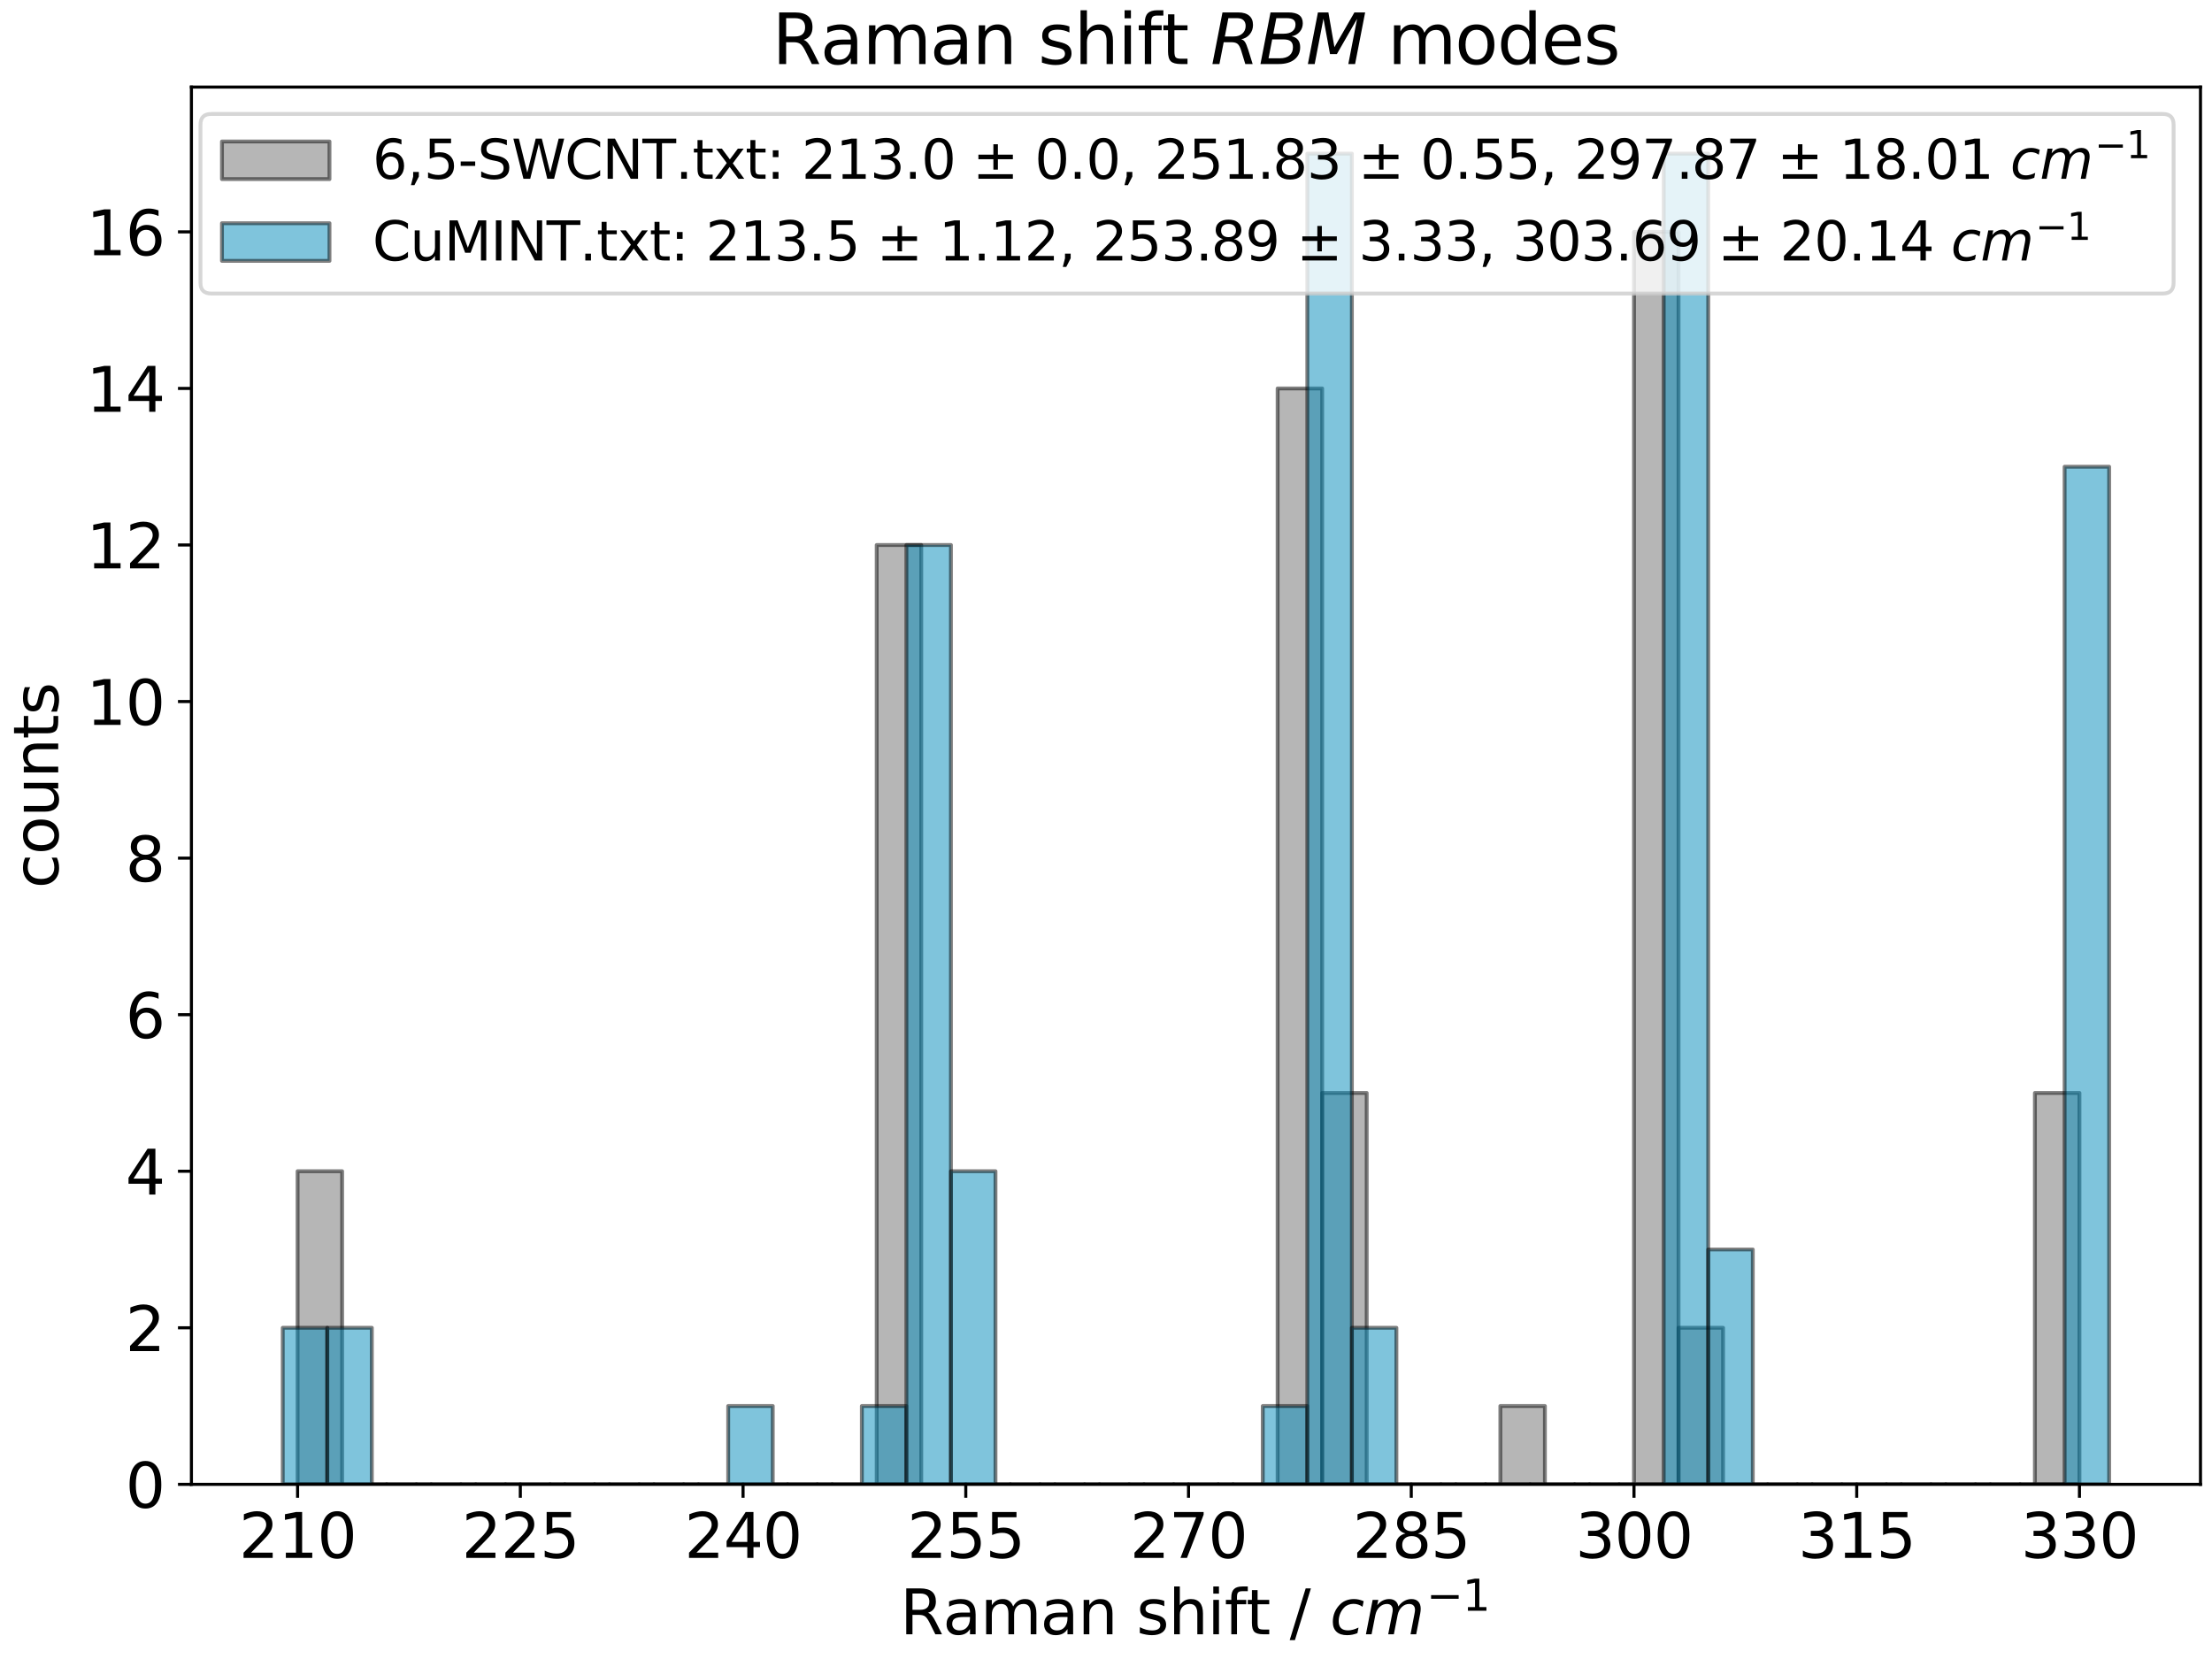 <?xml version="1.0" encoding="utf-8" standalone="no"?>
<!DOCTYPE svg PUBLIC "-//W3C//DTD SVG 1.1//EN"
  "http://www.w3.org/Graphics/SVG/1.1/DTD/svg11.dtd">
<svg xmlns:xlink="http://www.w3.org/1999/xlink" width="576pt" height="432pt" viewBox="0 0 576 432" xmlns="http://www.w3.org/2000/svg" version="1.1">
 <defs>
  <style type="text/css">*{stroke-linejoin: round; stroke-linecap: butt}</style>
 </defs>
 <g id="figure_1">
  <g id="patch_1">
   <path d="M 0 432 
L 576 432 
L 576 0 
L 0 0 
z
" style="fill: #ffffff"/>
  </g>
  <g id="axes_1">
   <g id="patch_2">
    <path d="M 49.845 386.515 
L 573 386.515 
L 573 22.677 
L 49.845 22.677 
z
" style="fill: #ffffff"/>
   </g>
   <g id="patch_3">
    <path d="M 77.492 386.515 
L 89.091 386.515 
L 89.091 304.983 
L 77.492 304.983 
z
" clip-path="url(#pcb66e05164)" style="fill: #6f6f6f; opacity: 0.5; stroke: #000000; stroke-linejoin: miter"/>
   </g>
   <g id="patch_4">
    <path d="M 89.091 386.515 
L 100.691 386.515 
L 100.691 386.515 
L 89.091 386.515 
z
" clip-path="url(#pcb66e05164)" style="fill: #6f6f6f; opacity: 0.5; stroke: #000000; stroke-linejoin: miter"/>
   </g>
   <g id="patch_5">
    <path d="M 100.691 386.515 
L 112.291 386.515 
L 112.291 386.515 
L 100.691 386.515 
z
" clip-path="url(#pcb66e05164)" style="fill: #6f6f6f; opacity: 0.5; stroke: #000000; stroke-linejoin: miter"/>
   </g>
   <g id="patch_6">
    <path d="M 112.291 386.515 
L 123.891 386.515 
L 123.891 386.515 
L 112.291 386.515 
z
" clip-path="url(#pcb66e05164)" style="fill: #6f6f6f; opacity: 0.5; stroke: #000000; stroke-linejoin: miter"/>
   </g>
   <g id="patch_7">
    <path d="M 123.891 386.515 
L 135.491 386.515 
L 135.491 386.515 
L 123.891 386.515 
z
" clip-path="url(#pcb66e05164)" style="fill: #6f6f6f; opacity: 0.5; stroke: #000000; stroke-linejoin: miter"/>
   </g>
   <g id="patch_8">
    <path d="M 135.491 386.515 
L 147.091 386.515 
L 147.091 386.515 
L 135.491 386.515 
z
" clip-path="url(#pcb66e05164)" style="fill: #6f6f6f; opacity: 0.5; stroke: #000000; stroke-linejoin: miter"/>
   </g>
   <g id="patch_9">
    <path d="M 147.091 386.515 
L 158.691 386.515 
L 158.691 386.515 
L 147.091 386.515 
z
" clip-path="url(#pcb66e05164)" style="fill: #6f6f6f; opacity: 0.5; stroke: #000000; stroke-linejoin: miter"/>
   </g>
   <g id="patch_10">
    <path d="M 158.691 386.515 
L 170.291 386.515 
L 170.291 386.515 
L 158.691 386.515 
z
" clip-path="url(#pcb66e05164)" style="fill: #6f6f6f; opacity: 0.5; stroke: #000000; stroke-linejoin: miter"/>
   </g>
   <g id="patch_11">
    <path d="M 170.291 386.515 
L 181.891 386.515 
L 181.891 386.515 
L 170.291 386.515 
z
" clip-path="url(#pcb66e05164)" style="fill: #6f6f6f; opacity: 0.5; stroke: #000000; stroke-linejoin: miter"/>
   </g>
   <g id="patch_12">
    <path d="M 181.891 386.515 
L 193.49 386.515 
L 193.49 386.515 
L 181.891 386.515 
z
" clip-path="url(#pcb66e05164)" style="fill: #6f6f6f; opacity: 0.5; stroke: #000000; stroke-linejoin: miter"/>
   </g>
   <g id="patch_13">
    <path d="M 193.49 386.515 
L 205.09 386.515 
L 205.09 386.515 
L 193.49 386.515 
z
" clip-path="url(#pcb66e05164)" style="fill: #6f6f6f; opacity: 0.5; stroke: #000000; stroke-linejoin: miter"/>
   </g>
   <g id="patch_14">
    <path d="M 205.09 386.515 
L 216.69 386.515 
L 216.69 386.515 
L 205.09 386.515 
z
" clip-path="url(#pcb66e05164)" style="fill: #6f6f6f; opacity: 0.5; stroke: #000000; stroke-linejoin: miter"/>
   </g>
   <g id="patch_15">
    <path d="M 216.69 386.515 
L 228.29 386.515 
L 228.29 386.515 
L 216.69 386.515 
z
" clip-path="url(#pcb66e05164)" style="fill: #6f6f6f; opacity: 0.5; stroke: #000000; stroke-linejoin: miter"/>
   </g>
   <g id="patch_16">
    <path d="M 228.29 386.515 
L 239.89 386.515 
L 239.89 141.918 
L 228.29 141.918 
z
" clip-path="url(#pcb66e05164)" style="fill: #6f6f6f; opacity: 0.5; stroke: #000000; stroke-linejoin: miter"/>
   </g>
   <g id="patch_17">
    <path d="M 239.89 386.515 
L 251.49 386.515 
L 251.49 386.515 
L 239.89 386.515 
z
" clip-path="url(#pcb66e05164)" style="fill: #6f6f6f; opacity: 0.5; stroke: #000000; stroke-linejoin: miter"/>
   </g>
   <g id="patch_18">
    <path d="M 251.49 386.515 
L 263.09 386.515 
L 263.09 386.515 
L 251.49 386.515 
z
" clip-path="url(#pcb66e05164)" style="fill: #6f6f6f; opacity: 0.5; stroke: #000000; stroke-linejoin: miter"/>
   </g>
   <g id="patch_19">
    <path d="M 263.09 386.515 
L 274.69 386.515 
L 274.69 386.515 
L 263.09 386.515 
z
" clip-path="url(#pcb66e05164)" style="fill: #6f6f6f; opacity: 0.5; stroke: #000000; stroke-linejoin: miter"/>
   </g>
   <g id="patch_20">
    <path d="M 274.69 386.515 
L 286.289 386.515 
L 286.289 386.515 
L 274.69 386.515 
z
" clip-path="url(#pcb66e05164)" style="fill: #6f6f6f; opacity: 0.5; stroke: #000000; stroke-linejoin: miter"/>
   </g>
   <g id="patch_21">
    <path d="M 286.289 386.515 
L 297.889 386.515 
L 297.889 386.515 
L 286.289 386.515 
z
" clip-path="url(#pcb66e05164)" style="fill: #6f6f6f; opacity: 0.5; stroke: #000000; stroke-linejoin: miter"/>
   </g>
   <g id="patch_22">
    <path d="M 297.889 386.515 
L 309.489 386.515 
L 309.489 386.515 
L 297.889 386.515 
z
" clip-path="url(#pcb66e05164)" style="fill: #6f6f6f; opacity: 0.5; stroke: #000000; stroke-linejoin: miter"/>
   </g>
   <g id="patch_23">
    <path d="M 309.489 386.515 
L 321.089 386.515 
L 321.089 386.515 
L 309.489 386.515 
z
" clip-path="url(#pcb66e05164)" style="fill: #6f6f6f; opacity: 0.5; stroke: #000000; stroke-linejoin: miter"/>
   </g>
   <g id="patch_24">
    <path d="M 321.089 386.515 
L 332.689 386.515 
L 332.689 386.515 
L 321.089 386.515 
z
" clip-path="url(#pcb66e05164)" style="fill: #6f6f6f; opacity: 0.5; stroke: #000000; stroke-linejoin: miter"/>
   </g>
   <g id="patch_25">
    <path d="M 332.689 386.515 
L 344.289 386.515 
L 344.289 101.152 
L 332.689 101.152 
z
" clip-path="url(#pcb66e05164)" style="fill: #6f6f6f; opacity: 0.5; stroke: #000000; stroke-linejoin: miter"/>
   </g>
   <g id="patch_26">
    <path d="M 344.289 386.515 
L 355.889 386.515 
L 355.889 284.6 
L 344.289 284.6 
z
" clip-path="url(#pcb66e05164)" style="fill: #6f6f6f; opacity: 0.5; stroke: #000000; stroke-linejoin: miter"/>
   </g>
   <g id="patch_27">
    <path d="M 355.889 386.515 
L 367.489 386.515 
L 367.489 386.515 
L 355.889 386.515 
z
" clip-path="url(#pcb66e05164)" style="fill: #6f6f6f; opacity: 0.5; stroke: #000000; stroke-linejoin: miter"/>
   </g>
   <g id="patch_28">
    <path d="M 367.489 386.515 
L 379.088 386.515 
L 379.088 386.515 
L 367.489 386.515 
z
" clip-path="url(#pcb66e05164)" style="fill: #6f6f6f; opacity: 0.5; stroke: #000000; stroke-linejoin: miter"/>
   </g>
   <g id="patch_29">
    <path d="M 379.088 386.515 
L 390.688 386.515 
L 390.688 386.515 
L 379.088 386.515 
z
" clip-path="url(#pcb66e05164)" style="fill: #6f6f6f; opacity: 0.5; stroke: #000000; stroke-linejoin: miter"/>
   </g>
   <g id="patch_30">
    <path d="M 390.688 386.515 
L 402.288 386.515 
L 402.288 366.132 
L 390.688 366.132 
z
" clip-path="url(#pcb66e05164)" style="fill: #6f6f6f; opacity: 0.5; stroke: #000000; stroke-linejoin: miter"/>
   </g>
   <g id="patch_31">
    <path d="M 402.288 386.515 
L 413.888 386.515 
L 413.888 386.515 
L 402.288 386.515 
z
" clip-path="url(#pcb66e05164)" style="fill: #6f6f6f; opacity: 0.5; stroke: #000000; stroke-linejoin: miter"/>
   </g>
   <g id="patch_32">
    <path d="M 413.888 386.515 
L 425.488 386.515 
L 425.488 386.515 
L 413.888 386.515 
z
" clip-path="url(#pcb66e05164)" style="fill: #6f6f6f; opacity: 0.5; stroke: #000000; stroke-linejoin: miter"/>
   </g>
   <g id="patch_33">
    <path d="M 425.488 386.515 
L 437.088 386.515 
L 437.088 60.386 
L 425.488 60.386 
z
" clip-path="url(#pcb66e05164)" style="fill: #6f6f6f; opacity: 0.5; stroke: #000000; stroke-linejoin: miter"/>
   </g>
   <g id="patch_34">
    <path d="M 437.088 386.515 
L 448.688 386.515 
L 448.688 345.749 
L 437.088 345.749 
z
" clip-path="url(#pcb66e05164)" style="fill: #6f6f6f; opacity: 0.5; stroke: #000000; stroke-linejoin: miter"/>
   </g>
   <g id="patch_35">
    <path d="M 448.688 386.515 
L 460.288 386.515 
L 460.288 386.515 
L 448.688 386.515 
z
" clip-path="url(#pcb66e05164)" style="fill: #6f6f6f; opacity: 0.5; stroke: #000000; stroke-linejoin: miter"/>
   </g>
   <g id="patch_36">
    <path d="M 460.288 386.515 
L 471.887 386.515 
L 471.887 386.515 
L 460.288 386.515 
z
" clip-path="url(#pcb66e05164)" style="fill: #6f6f6f; opacity: 0.5; stroke: #000000; stroke-linejoin: miter"/>
   </g>
   <g id="patch_37">
    <path d="M 471.887 386.515 
L 483.487 386.515 
L 483.487 386.515 
L 471.887 386.515 
z
" clip-path="url(#pcb66e05164)" style="fill: #6f6f6f; opacity: 0.5; stroke: #000000; stroke-linejoin: miter"/>
   </g>
   <g id="patch_38">
    <path d="M 483.487 386.515 
L 495.087 386.515 
L 495.087 386.515 
L 483.487 386.515 
z
" clip-path="url(#pcb66e05164)" style="fill: #6f6f6f; opacity: 0.5; stroke: #000000; stroke-linejoin: miter"/>
   </g>
   <g id="patch_39">
    <path d="M 495.087 386.515 
L 506.687 386.515 
L 506.687 386.515 
L 495.087 386.515 
z
" clip-path="url(#pcb66e05164)" style="fill: #6f6f6f; opacity: 0.5; stroke: #000000; stroke-linejoin: miter"/>
   </g>
   <g id="patch_40">
    <path d="M 506.687 386.515 
L 518.287 386.515 
L 518.287 386.515 
L 506.687 386.515 
z
" clip-path="url(#pcb66e05164)" style="fill: #6f6f6f; opacity: 0.5; stroke: #000000; stroke-linejoin: miter"/>
   </g>
   <g id="patch_41">
    <path d="M 518.287 386.515 
L 529.887 386.515 
L 529.887 386.515 
L 518.287 386.515 
z
" clip-path="url(#pcb66e05164)" style="fill: #6f6f6f; opacity: 0.5; stroke: #000000; stroke-linejoin: miter"/>
   </g>
   <g id="patch_42">
    <path d="M 529.887 386.515 
L 541.487 386.515 
L 541.487 284.6 
L 529.887 284.6 
z
" clip-path="url(#pcb66e05164)" style="fill: #6f6f6f; opacity: 0.5; stroke: #000000; stroke-linejoin: miter"/>
   </g>
   <g id="patch_43">
    <path d="M 73.625 386.515 
L 85.225 386.515 
L 85.225 345.749 
L 73.625 345.749 
z
" clip-path="url(#pcb66e05164)" style="fill: #008aba; opacity: 0.5; stroke: #000000; stroke-linejoin: miter"/>
   </g>
   <g id="patch_44">
    <path d="M 85.225 386.515 
L 96.825 386.515 
L 96.825 345.749 
L 85.225 345.749 
z
" clip-path="url(#pcb66e05164)" style="fill: #008aba; opacity: 0.5; stroke: #000000; stroke-linejoin: miter"/>
   </g>
   <g id="patch_45">
    <path d="M 96.825 386.515 
L 108.425 386.515 
L 108.425 386.515 
L 96.825 386.515 
z
" clip-path="url(#pcb66e05164)" style="fill: #008aba; opacity: 0.5; stroke: #000000; stroke-linejoin: miter"/>
   </g>
   <g id="patch_46">
    <path d="M 108.425 386.515 
L 120.025 386.515 
L 120.025 386.515 
L 108.425 386.515 
z
" clip-path="url(#pcb66e05164)" style="fill: #008aba; opacity: 0.5; stroke: #000000; stroke-linejoin: miter"/>
   </g>
   <g id="patch_47">
    <path d="M 120.025 386.515 
L 131.624 386.515 
L 131.624 386.515 
L 120.025 386.515 
z
" clip-path="url(#pcb66e05164)" style="fill: #008aba; opacity: 0.5; stroke: #000000; stroke-linejoin: miter"/>
   </g>
   <g id="patch_48">
    <path d="M 131.624 386.515 
L 143.224 386.515 
L 143.224 386.515 
L 131.624 386.515 
z
" clip-path="url(#pcb66e05164)" style="fill: #008aba; opacity: 0.5; stroke: #000000; stroke-linejoin: miter"/>
   </g>
   <g id="patch_49">
    <path d="M 143.224 386.515 
L 154.824 386.515 
L 154.824 386.515 
L 143.224 386.515 
z
" clip-path="url(#pcb66e05164)" style="fill: #008aba; opacity: 0.5; stroke: #000000; stroke-linejoin: miter"/>
   </g>
   <g id="patch_50">
    <path d="M 154.824 386.515 
L 166.424 386.515 
L 166.424 386.515 
L 154.824 386.515 
z
" clip-path="url(#pcb66e05164)" style="fill: #008aba; opacity: 0.5; stroke: #000000; stroke-linejoin: miter"/>
   </g>
   <g id="patch_51">
    <path d="M 166.424 386.515 
L 178.024 386.515 
L 178.024 386.515 
L 166.424 386.515 
z
" clip-path="url(#pcb66e05164)" style="fill: #008aba; opacity: 0.5; stroke: #000000; stroke-linejoin: miter"/>
   </g>
   <g id="patch_52">
    <path d="M 178.024 386.515 
L 189.624 386.515 
L 189.624 386.515 
L 178.024 386.515 
z
" clip-path="url(#pcb66e05164)" style="fill: #008aba; opacity: 0.5; stroke: #000000; stroke-linejoin: miter"/>
   </g>
   <g id="patch_53">
    <path d="M 189.624 386.515 
L 201.224 386.515 
L 201.224 366.132 
L 189.624 366.132 
z
" clip-path="url(#pcb66e05164)" style="fill: #008aba; opacity: 0.5; stroke: #000000; stroke-linejoin: miter"/>
   </g>
   <g id="patch_54">
    <path d="M 201.224 386.515 
L 212.824 386.515 
L 212.824 386.515 
L 201.224 386.515 
z
" clip-path="url(#pcb66e05164)" style="fill: #008aba; opacity: 0.5; stroke: #000000; stroke-linejoin: miter"/>
   </g>
   <g id="patch_55">
    <path d="M 212.824 386.515 
L 224.423 386.515 
L 224.423 386.515 
L 212.824 386.515 
z
" clip-path="url(#pcb66e05164)" style="fill: #008aba; opacity: 0.5; stroke: #000000; stroke-linejoin: miter"/>
   </g>
   <g id="patch_56">
    <path d="M 224.423 386.515 
L 236.023 386.515 
L 236.023 366.132 
L 224.423 366.132 
z
" clip-path="url(#pcb66e05164)" style="fill: #008aba; opacity: 0.5; stroke: #000000; stroke-linejoin: miter"/>
   </g>
   <g id="patch_57">
    <path d="M 236.023 386.515 
L 247.623 386.515 
L 247.623 141.918 
L 236.023 141.918 
z
" clip-path="url(#pcb66e05164)" style="fill: #008aba; opacity: 0.5; stroke: #000000; stroke-linejoin: miter"/>
   </g>
   <g id="patch_58">
    <path d="M 247.623 386.515 
L 259.223 386.515 
L 259.223 304.983 
L 247.623 304.983 
z
" clip-path="url(#pcb66e05164)" style="fill: #008aba; opacity: 0.5; stroke: #000000; stroke-linejoin: miter"/>
   </g>
   <g id="patch_59">
    <path d="M 259.223 386.515 
L 270.823 386.515 
L 270.823 386.515 
L 259.223 386.515 
z
" clip-path="url(#pcb66e05164)" style="fill: #008aba; opacity: 0.5; stroke: #000000; stroke-linejoin: miter"/>
   </g>
   <g id="patch_60">
    <path d="M 270.823 386.515 
L 282.423 386.515 
L 282.423 386.515 
L 270.823 386.515 
z
" clip-path="url(#pcb66e05164)" style="fill: #008aba; opacity: 0.5; stroke: #000000; stroke-linejoin: miter"/>
   </g>
   <g id="patch_61">
    <path d="M 282.423 386.515 
L 294.023 386.515 
L 294.023 386.515 
L 282.423 386.515 
z
" clip-path="url(#pcb66e05164)" style="fill: #008aba; opacity: 0.5; stroke: #000000; stroke-linejoin: miter"/>
   </g>
   <g id="patch_62">
    <path d="M 294.023 386.515 
L 305.623 386.515 
L 305.623 386.515 
L 294.023 386.515 
z
" clip-path="url(#pcb66e05164)" style="fill: #008aba; opacity: 0.5; stroke: #000000; stroke-linejoin: miter"/>
   </g>
   <g id="patch_63">
    <path d="M 305.623 386.515 
L 317.222 386.515 
L 317.222 386.515 
L 305.623 386.515 
z
" clip-path="url(#pcb66e05164)" style="fill: #008aba; opacity: 0.5; stroke: #000000; stroke-linejoin: miter"/>
   </g>
   <g id="patch_64">
    <path d="M 317.222 386.515 
L 328.822 386.515 
L 328.822 386.515 
L 317.222 386.515 
z
" clip-path="url(#pcb66e05164)" style="fill: #008aba; opacity: 0.5; stroke: #000000; stroke-linejoin: miter"/>
   </g>
   <g id="patch_65">
    <path d="M 328.822 386.515 
L 340.422 386.515 
L 340.422 366.132 
L 328.822 366.132 
z
" clip-path="url(#pcb66e05164)" style="fill: #008aba; opacity: 0.5; stroke: #000000; stroke-linejoin: miter"/>
   </g>
   <g id="patch_66">
    <path d="M 340.422 386.515 
L 352.022 386.515 
L 352.022 40.003 
L 340.422 40.003 
z
" clip-path="url(#pcb66e05164)" style="fill: #008aba; opacity: 0.5; stroke: #000000; stroke-linejoin: miter"/>
   </g>
   <g id="patch_67">
    <path d="M 352.022 386.515 
L 363.622 386.515 
L 363.622 345.749 
L 352.022 345.749 
z
" clip-path="url(#pcb66e05164)" style="fill: #008aba; opacity: 0.5; stroke: #000000; stroke-linejoin: miter"/>
   </g>
   <g id="patch_68">
    <path d="M 363.622 386.515 
L 375.222 386.515 
L 375.222 386.515 
L 363.622 386.515 
z
" clip-path="url(#pcb66e05164)" style="fill: #008aba; opacity: 0.5; stroke: #000000; stroke-linejoin: miter"/>
   </g>
   <g id="patch_69">
    <path d="M 375.222 386.515 
L 386.822 386.515 
L 386.822 386.515 
L 375.222 386.515 
z
" clip-path="url(#pcb66e05164)" style="fill: #008aba; opacity: 0.5; stroke: #000000; stroke-linejoin: miter"/>
   </g>
   <g id="patch_70">
    <path d="M 386.822 386.515 
L 398.422 386.515 
L 398.422 386.515 
L 386.822 386.515 
z
" clip-path="url(#pcb66e05164)" style="fill: #008aba; opacity: 0.5; stroke: #000000; stroke-linejoin: miter"/>
   </g>
   <g id="patch_71">
    <path d="M 398.422 386.515 
L 410.021 386.515 
L 410.021 386.515 
L 398.422 386.515 
z
" clip-path="url(#pcb66e05164)" style="fill: #008aba; opacity: 0.5; stroke: #000000; stroke-linejoin: miter"/>
   </g>
   <g id="patch_72">
    <path d="M 410.021 386.515 
L 421.621 386.515 
L 421.621 386.515 
L 410.021 386.515 
z
" clip-path="url(#pcb66e05164)" style="fill: #008aba; opacity: 0.5; stroke: #000000; stroke-linejoin: miter"/>
   </g>
   <g id="patch_73">
    <path d="M 421.621 386.515 
L 433.221 386.515 
L 433.221 386.515 
L 421.621 386.515 
z
" clip-path="url(#pcb66e05164)" style="fill: #008aba; opacity: 0.5; stroke: #000000; stroke-linejoin: miter"/>
   </g>
   <g id="patch_74">
    <path d="M 433.221 386.515 
L 444.821 386.515 
L 444.821 40.003 
L 433.221 40.003 
z
" clip-path="url(#pcb66e05164)" style="fill: #008aba; opacity: 0.5; stroke: #000000; stroke-linejoin: miter"/>
   </g>
   <g id="patch_75">
    <path d="M 444.821 386.515 
L 456.421 386.515 
L 456.421 325.366 
L 444.821 325.366 
z
" clip-path="url(#pcb66e05164)" style="fill: #008aba; opacity: 0.5; stroke: #000000; stroke-linejoin: miter"/>
   </g>
   <g id="patch_76">
    <path d="M 456.421 386.515 
L 468.021 386.515 
L 468.021 386.515 
L 456.421 386.515 
z
" clip-path="url(#pcb66e05164)" style="fill: #008aba; opacity: 0.5; stroke: #000000; stroke-linejoin: miter"/>
   </g>
   <g id="patch_77">
    <path d="M 468.021 386.515 
L 479.621 386.515 
L 479.621 386.515 
L 468.021 386.515 
z
" clip-path="url(#pcb66e05164)" style="fill: #008aba; opacity: 0.5; stroke: #000000; stroke-linejoin: miter"/>
   </g>
   <g id="patch_78">
    <path d="M 479.621 386.515 
L 491.221 386.515 
L 491.221 386.515 
L 479.621 386.515 
z
" clip-path="url(#pcb66e05164)" style="fill: #008aba; opacity: 0.5; stroke: #000000; stroke-linejoin: miter"/>
   </g>
   <g id="patch_79">
    <path d="M 491.221 386.515 
L 502.82 386.515 
L 502.82 386.515 
L 491.221 386.515 
z
" clip-path="url(#pcb66e05164)" style="fill: #008aba; opacity: 0.5; stroke: #000000; stroke-linejoin: miter"/>
   </g>
   <g id="patch_80">
    <path d="M 502.82 386.515 
L 514.42 386.515 
L 514.42 386.515 
L 502.82 386.515 
z
" clip-path="url(#pcb66e05164)" style="fill: #008aba; opacity: 0.5; stroke: #000000; stroke-linejoin: miter"/>
   </g>
   <g id="patch_81">
    <path d="M 514.42 386.515 
L 526.02 386.515 
L 526.02 386.515 
L 514.42 386.515 
z
" clip-path="url(#pcb66e05164)" style="fill: #008aba; opacity: 0.5; stroke: #000000; stroke-linejoin: miter"/>
   </g>
   <g id="patch_82">
    <path d="M 526.02 386.515 
L 537.62 386.515 
L 537.62 386.515 
L 526.02 386.515 
z
" clip-path="url(#pcb66e05164)" style="fill: #008aba; opacity: 0.5; stroke: #000000; stroke-linejoin: miter"/>
   </g>
   <g id="patch_83">
    <path d="M 537.62 386.515 
L 549.22 386.515 
L 549.22 121.535 
L 537.62 121.535 
z
" clip-path="url(#pcb66e05164)" style="fill: #008aba; opacity: 0.5; stroke: #000000; stroke-linejoin: miter"/>
   </g>
   <g id="matplotlib.axis_1">
    <g id="xtick_1">
     <g id="line2d_1">
      <defs>
       <path id="m0ea013b82a" d="M 0 0 
L 0 3.5 
" style="stroke: #000000; stroke-width: 0.8"/>
      </defs>
      <g>
       <use xlink:href="#m0ea013b82a" x="77.492" y="386.515" style="stroke: #000000; stroke-width: 0.8"/>
      </g>
     </g>
     <g id="text_1">
      <!-- 210 -->
      <g transform="translate(62.222 405.672)scale(0.16 -0.16)">
       <defs>
        <path id="DejaVuSans-32" d="M 1228 531 
L 3431 531 
L 3431 0 
L 469 0 
L 469 531 
Q 828 903 1448 1529 
Q 2069 2156 2228 2338 
Q 2531 2678 2651 2914 
Q 2772 3150 2772 3378 
Q 2772 3750 2511 3984 
Q 2250 4219 1831 4219 
Q 1534 4219 1204 4116 
Q 875 4013 500 3803 
L 500 4441 
Q 881 4594 1212 4672 
Q 1544 4750 1819 4750 
Q 2544 4750 2975 4387 
Q 3406 4025 3406 3419 
Q 3406 3131 3298 2873 
Q 3191 2616 2906 2266 
Q 2828 2175 2409 1742 
Q 1991 1309 1228 531 
z
" transform="scale(0.016)"/>
        <path id="DejaVuSans-31" d="M 794 531 
L 1825 531 
L 1825 4091 
L 703 3866 
L 703 4441 
L 1819 4666 
L 2450 4666 
L 2450 531 
L 3481 531 
L 3481 0 
L 794 0 
L 794 531 
z
" transform="scale(0.016)"/>
        <path id="DejaVuSans-30" d="M 2034 4250 
Q 1547 4250 1301 3770 
Q 1056 3291 1056 2328 
Q 1056 1369 1301 889 
Q 1547 409 2034 409 
Q 2525 409 2770 889 
Q 3016 1369 3016 2328 
Q 3016 3291 2770 3770 
Q 2525 4250 2034 4250 
z
M 2034 4750 
Q 2819 4750 3233 4129 
Q 3647 3509 3647 2328 
Q 3647 1150 3233 529 
Q 2819 -91 2034 -91 
Q 1250 -91 836 529 
Q 422 1150 422 2328 
Q 422 3509 836 4129 
Q 1250 4750 2034 4750 
z
" transform="scale(0.016)"/>
       </defs>
       <use xlink:href="#DejaVuSans-32"/>
       <use xlink:href="#DejaVuSans-31" x="63.623"/>
       <use xlink:href="#DejaVuSans-30" x="127.246"/>
      </g>
     </g>
    </g>
    <g id="xtick_2">
     <g id="line2d_2">
      <g>
       <use xlink:href="#m0ea013b82a" x="135.491" y="386.515" style="stroke: #000000; stroke-width: 0.8"/>
      </g>
     </g>
     <g id="text_2">
      <!-- 225 -->
      <g transform="translate(120.221 405.672)scale(0.16 -0.16)">
       <defs>
        <path id="DejaVuSans-35" d="M 691 4666 
L 3169 4666 
L 3169 4134 
L 1269 4134 
L 1269 2991 
Q 1406 3038 1543 3061 
Q 1681 3084 1819 3084 
Q 2600 3084 3056 2656 
Q 3513 2228 3513 1497 
Q 3513 744 3044 326 
Q 2575 -91 1722 -91 
Q 1428 -91 1123 -41 
Q 819 9 494 109 
L 494 744 
Q 775 591 1075 516 
Q 1375 441 1709 441 
Q 2250 441 2565 725 
Q 2881 1009 2881 1497 
Q 2881 1984 2565 2268 
Q 2250 2553 1709 2553 
Q 1456 2553 1204 2497 
Q 953 2441 691 2322 
L 691 4666 
z
" transform="scale(0.016)"/>
       </defs>
       <use xlink:href="#DejaVuSans-32"/>
       <use xlink:href="#DejaVuSans-32" x="63.623"/>
       <use xlink:href="#DejaVuSans-35" x="127.246"/>
      </g>
     </g>
    </g>
    <g id="xtick_3">
     <g id="line2d_3">
      <g>
       <use xlink:href="#m0ea013b82a" x="193.49" y="386.515" style="stroke: #000000; stroke-width: 0.8"/>
      </g>
     </g>
     <g id="text_3">
      <!-- 240 -->
      <g transform="translate(178.22 405.672)scale(0.16 -0.16)">
       <defs>
        <path id="DejaVuSans-34" d="M 2419 4116 
L 825 1625 
L 2419 1625 
L 2419 4116 
z
M 2253 4666 
L 3047 4666 
L 3047 1625 
L 3713 1625 
L 3713 1100 
L 3047 1100 
L 3047 0 
L 2419 0 
L 2419 1100 
L 313 1100 
L 313 1709 
L 2253 4666 
z
" transform="scale(0.016)"/>
       </defs>
       <use xlink:href="#DejaVuSans-32"/>
       <use xlink:href="#DejaVuSans-34" x="63.623"/>
       <use xlink:href="#DejaVuSans-30" x="127.246"/>
      </g>
     </g>
    </g>
    <g id="xtick_4">
     <g id="line2d_4">
      <g>
       <use xlink:href="#m0ea013b82a" x="251.49" y="386.515" style="stroke: #000000; stroke-width: 0.8"/>
      </g>
     </g>
     <g id="text_4">
      <!-- 255 -->
      <g transform="translate(236.22 405.672)scale(0.16 -0.16)">
       <use xlink:href="#DejaVuSans-32"/>
       <use xlink:href="#DejaVuSans-35" x="63.623"/>
       <use xlink:href="#DejaVuSans-35" x="127.246"/>
      </g>
     </g>
    </g>
    <g id="xtick_5">
     <g id="line2d_5">
      <g>
       <use xlink:href="#m0ea013b82a" x="309.489" y="386.515" style="stroke: #000000; stroke-width: 0.8"/>
      </g>
     </g>
     <g id="text_5">
      <!-- 270 -->
      <g transform="translate(294.219 405.672)scale(0.16 -0.16)">
       <defs>
        <path id="DejaVuSans-37" d="M 525 4666 
L 3525 4666 
L 3525 4397 
L 1831 0 
L 1172 0 
L 2766 4134 
L 525 4134 
L 525 4666 
z
" transform="scale(0.016)"/>
       </defs>
       <use xlink:href="#DejaVuSans-32"/>
       <use xlink:href="#DejaVuSans-37" x="63.623"/>
       <use xlink:href="#DejaVuSans-30" x="127.246"/>
      </g>
     </g>
    </g>
    <g id="xtick_6">
     <g id="line2d_6">
      <g>
       <use xlink:href="#m0ea013b82a" x="367.489" y="386.515" style="stroke: #000000; stroke-width: 0.8"/>
      </g>
     </g>
     <g id="text_6">
      <!-- 285 -->
      <g transform="translate(352.219 405.672)scale(0.16 -0.16)">
       <defs>
        <path id="DejaVuSans-38" d="M 2034 2216 
Q 1584 2216 1326 1975 
Q 1069 1734 1069 1313 
Q 1069 891 1326 650 
Q 1584 409 2034 409 
Q 2484 409 2743 651 
Q 3003 894 3003 1313 
Q 3003 1734 2745 1975 
Q 2488 2216 2034 2216 
z
M 1403 2484 
Q 997 2584 770 2862 
Q 544 3141 544 3541 
Q 544 4100 942 4425 
Q 1341 4750 2034 4750 
Q 2731 4750 3128 4425 
Q 3525 4100 3525 3541 
Q 3525 3141 3298 2862 
Q 3072 2584 2669 2484 
Q 3125 2378 3379 2068 
Q 3634 1759 3634 1313 
Q 3634 634 3220 271 
Q 2806 -91 2034 -91 
Q 1263 -91 848 271 
Q 434 634 434 1313 
Q 434 1759 690 2068 
Q 947 2378 1403 2484 
z
M 1172 3481 
Q 1172 3119 1398 2916 
Q 1625 2713 2034 2713 
Q 2441 2713 2670 2916 
Q 2900 3119 2900 3481 
Q 2900 3844 2670 4047 
Q 2441 4250 2034 4250 
Q 1625 4250 1398 4047 
Q 1172 3844 1172 3481 
z
" transform="scale(0.016)"/>
       </defs>
       <use xlink:href="#DejaVuSans-32"/>
       <use xlink:href="#DejaVuSans-38" x="63.623"/>
       <use xlink:href="#DejaVuSans-35" x="127.246"/>
      </g>
     </g>
    </g>
    <g id="xtick_7">
     <g id="line2d_7">
      <g>
       <use xlink:href="#m0ea013b82a" x="425.488" y="386.515" style="stroke: #000000; stroke-width: 0.8"/>
      </g>
     </g>
     <g id="text_7">
      <!-- 300 -->
      <g transform="translate(410.218 405.672)scale(0.16 -0.16)">
       <defs>
        <path id="DejaVuSans-33" d="M 2597 2516 
Q 3050 2419 3304 2112 
Q 3559 1806 3559 1356 
Q 3559 666 3084 287 
Q 2609 -91 1734 -91 
Q 1441 -91 1130 -33 
Q 819 25 488 141 
L 488 750 
Q 750 597 1062 519 
Q 1375 441 1716 441 
Q 2309 441 2620 675 
Q 2931 909 2931 1356 
Q 2931 1769 2642 2001 
Q 2353 2234 1838 2234 
L 1294 2234 
L 1294 2753 
L 1863 2753 
Q 2328 2753 2575 2939 
Q 2822 3125 2822 3475 
Q 2822 3834 2567 4026 
Q 2313 4219 1838 4219 
Q 1578 4219 1281 4162 
Q 984 4106 628 3988 
L 628 4550 
Q 988 4650 1302 4700 
Q 1616 4750 1894 4750 
Q 2613 4750 3031 4423 
Q 3450 4097 3450 3541 
Q 3450 3153 3228 2886 
Q 3006 2619 2597 2516 
z
" transform="scale(0.016)"/>
       </defs>
       <use xlink:href="#DejaVuSans-33"/>
       <use xlink:href="#DejaVuSans-30" x="63.623"/>
       <use xlink:href="#DejaVuSans-30" x="127.246"/>
      </g>
     </g>
    </g>
    <g id="xtick_8">
     <g id="line2d_8">
      <g>
       <use xlink:href="#m0ea013b82a" x="483.487" y="386.515" style="stroke: #000000; stroke-width: 0.8"/>
      </g>
     </g>
     <g id="text_8">
      <!-- 315 -->
      <g transform="translate(468.217 405.672)scale(0.16 -0.16)">
       <use xlink:href="#DejaVuSans-33"/>
       <use xlink:href="#DejaVuSans-31" x="63.623"/>
       <use xlink:href="#DejaVuSans-35" x="127.246"/>
      </g>
     </g>
    </g>
    <g id="xtick_9">
     <g id="line2d_9">
      <g>
       <use xlink:href="#m0ea013b82a" x="541.487" y="386.515" style="stroke: #000000; stroke-width: 0.8"/>
      </g>
     </g>
     <g id="text_9">
      <!-- 330 -->
      <g transform="translate(526.217 405.672)scale(0.16 -0.16)">
       <use xlink:href="#DejaVuSans-33"/>
       <use xlink:href="#DejaVuSans-33" x="63.623"/>
       <use xlink:href="#DejaVuSans-30" x="127.246"/>
      </g>
     </g>
    </g>
    <g id="text_10">
     <!-- Raman shift / $cm^{-1}$ -->
     <g transform="translate(234.382 425.672)scale(0.16 -0.16)">
      <defs>
       <path id="DejaVuSans-52" d="M 2841 2188 
Q 3044 2119 3236 1894 
Q 3428 1669 3622 1275 
L 4263 0 
L 3584 0 
L 2988 1197 
Q 2756 1666 2539 1819 
Q 2322 1972 1947 1972 
L 1259 1972 
L 1259 0 
L 628 0 
L 628 4666 
L 2053 4666 
Q 2853 4666 3247 4331 
Q 3641 3997 3641 3322 
Q 3641 2881 3436 2590 
Q 3231 2300 2841 2188 
z
M 1259 4147 
L 1259 2491 
L 2053 2491 
Q 2509 2491 2742 2702 
Q 2975 2913 2975 3322 
Q 2975 3731 2742 3939 
Q 2509 4147 2053 4147 
L 1259 4147 
z
" transform="scale(0.016)"/>
       <path id="DejaVuSans-61" d="M 2194 1759 
Q 1497 1759 1228 1600 
Q 959 1441 959 1056 
Q 959 750 1161 570 
Q 1363 391 1709 391 
Q 2188 391 2477 730 
Q 2766 1069 2766 1631 
L 2766 1759 
L 2194 1759 
z
M 3341 1997 
L 3341 0 
L 2766 0 
L 2766 531 
Q 2569 213 2275 61 
Q 1981 -91 1556 -91 
Q 1019 -91 701 211 
Q 384 513 384 1019 
Q 384 1609 779 1909 
Q 1175 2209 1959 2209 
L 2766 2209 
L 2766 2266 
Q 2766 2663 2505 2880 
Q 2244 3097 1772 3097 
Q 1472 3097 1187 3025 
Q 903 2953 641 2809 
L 641 3341 
Q 956 3463 1253 3523 
Q 1550 3584 1831 3584 
Q 2591 3584 2966 3190 
Q 3341 2797 3341 1997 
z
" transform="scale(0.016)"/>
       <path id="DejaVuSans-6d" d="M 3328 2828 
Q 3544 3216 3844 3400 
Q 4144 3584 4550 3584 
Q 5097 3584 5394 3201 
Q 5691 2819 5691 2113 
L 5691 0 
L 5113 0 
L 5113 2094 
Q 5113 2597 4934 2840 
Q 4756 3084 4391 3084 
Q 3944 3084 3684 2787 
Q 3425 2491 3425 1978 
L 3425 0 
L 2847 0 
L 2847 2094 
Q 2847 2600 2669 2842 
Q 2491 3084 2119 3084 
Q 1678 3084 1418 2786 
Q 1159 2488 1159 1978 
L 1159 0 
L 581 0 
L 581 3500 
L 1159 3500 
L 1159 2956 
Q 1356 3278 1631 3431 
Q 1906 3584 2284 3584 
Q 2666 3584 2933 3390 
Q 3200 3197 3328 2828 
z
" transform="scale(0.016)"/>
       <path id="DejaVuSans-6e" d="M 3513 2113 
L 3513 0 
L 2938 0 
L 2938 2094 
Q 2938 2591 2744 2837 
Q 2550 3084 2163 3084 
Q 1697 3084 1428 2787 
Q 1159 2491 1159 1978 
L 1159 0 
L 581 0 
L 581 3500 
L 1159 3500 
L 1159 2956 
Q 1366 3272 1645 3428 
Q 1925 3584 2291 3584 
Q 2894 3584 3203 3211 
Q 3513 2838 3513 2113 
z
" transform="scale(0.016)"/>
       <path id="DejaVuSans-20" transform="scale(0.016)"/>
       <path id="DejaVuSans-73" d="M 2834 3397 
L 2834 2853 
Q 2591 2978 2328 3040 
Q 2066 3103 1784 3103 
Q 1356 3103 1142 2972 
Q 928 2841 928 2578 
Q 928 2378 1081 2264 
Q 1234 2150 1697 2047 
L 1894 2003 
Q 2506 1872 2764 1633 
Q 3022 1394 3022 966 
Q 3022 478 2636 193 
Q 2250 -91 1575 -91 
Q 1294 -91 989 -36 
Q 684 19 347 128 
L 347 722 
Q 666 556 975 473 
Q 1284 391 1588 391 
Q 1994 391 2212 530 
Q 2431 669 2431 922 
Q 2431 1156 2273 1281 
Q 2116 1406 1581 1522 
L 1381 1569 
Q 847 1681 609 1914 
Q 372 2147 372 2553 
Q 372 3047 722 3315 
Q 1072 3584 1716 3584 
Q 2034 3584 2315 3537 
Q 2597 3491 2834 3397 
z
" transform="scale(0.016)"/>
       <path id="DejaVuSans-68" d="M 3513 2113 
L 3513 0 
L 2938 0 
L 2938 2094 
Q 2938 2591 2744 2837 
Q 2550 3084 2163 3084 
Q 1697 3084 1428 2787 
Q 1159 2491 1159 1978 
L 1159 0 
L 581 0 
L 581 4863 
L 1159 4863 
L 1159 2956 
Q 1366 3272 1645 3428 
Q 1925 3584 2291 3584 
Q 2894 3584 3203 3211 
Q 3513 2838 3513 2113 
z
" transform="scale(0.016)"/>
       <path id="DejaVuSans-69" d="M 603 3500 
L 1178 3500 
L 1178 0 
L 603 0 
L 603 3500 
z
M 603 4863 
L 1178 4863 
L 1178 4134 
L 603 4134 
L 603 4863 
z
" transform="scale(0.016)"/>
       <path id="DejaVuSans-66" d="M 2375 4863 
L 2375 4384 
L 1825 4384 
Q 1516 4384 1395 4259 
Q 1275 4134 1275 3809 
L 1275 3500 
L 2222 3500 
L 2222 3053 
L 1275 3053 
L 1275 0 
L 697 0 
L 697 3053 
L 147 3053 
L 147 3500 
L 697 3500 
L 697 3744 
Q 697 4328 969 4595 
Q 1241 4863 1831 4863 
L 2375 4863 
z
" transform="scale(0.016)"/>
       <path id="DejaVuSans-74" d="M 1172 4494 
L 1172 3500 
L 2356 3500 
L 2356 3053 
L 1172 3053 
L 1172 1153 
Q 1172 725 1289 603 
Q 1406 481 1766 481 
L 2356 481 
L 2356 0 
L 1766 0 
Q 1100 0 847 248 
Q 594 497 594 1153 
L 594 3053 
L 172 3053 
L 172 3500 
L 594 3500 
L 594 4494 
L 1172 4494 
z
" transform="scale(0.016)"/>
       <path id="DejaVuSans-2f" d="M 1625 4666 
L 2156 4666 
L 531 -594 
L 0 -594 
L 1625 4666 
z
" transform="scale(0.016)"/>
       <path id="DejaVuSans-Oblique-63" d="M 3431 3366 
L 3316 2797 
Q 3109 2947 2876 3022 
Q 2644 3097 2394 3097 
Q 2119 3097 1870 3000 
Q 1622 2903 1453 2725 
Q 1184 2453 1037 2087 
Q 891 1722 891 1331 
Q 891 859 1127 628 
Q 1363 397 1844 397 
Q 2081 397 2348 469 
Q 2616 541 2906 684 
L 2797 116 
Q 2547 13 2283 -39 
Q 2019 -91 1741 -91 
Q 1044 -91 669 257 
Q 294 606 294 1253 
Q 294 1797 489 2255 
Q 684 2713 1069 3078 
Q 1331 3328 1684 3456 
Q 2038 3584 2456 3584 
Q 2700 3584 2940 3529 
Q 3181 3475 3431 3366 
z
" transform="scale(0.016)"/>
       <path id="DejaVuSans-Oblique-6d" d="M 5747 2113 
L 5338 0 
L 4763 0 
L 5166 2094 
Q 5191 2228 5203 2325 
Q 5216 2422 5216 2491 
Q 5216 2772 5059 2928 
Q 4903 3084 4622 3084 
Q 4203 3084 3875 2770 
Q 3547 2456 3450 1953 
L 3066 0 
L 2491 0 
L 2900 2094 
Q 2925 2209 2937 2307 
Q 2950 2406 2950 2484 
Q 2950 2769 2794 2926 
Q 2638 3084 2363 3084 
Q 1938 3084 1609 2770 
Q 1281 2456 1184 1953 
L 800 0 
L 225 0 
L 909 3500 
L 1484 3500 
L 1375 2956 
Q 1609 3263 1923 3423 
Q 2238 3584 2597 3584 
Q 2978 3584 3223 3384 
Q 3469 3184 3519 2828 
Q 3781 3197 4126 3390 
Q 4472 3584 4856 3584 
Q 5306 3584 5551 3325 
Q 5797 3066 5797 2591 
Q 5797 2488 5784 2364 
Q 5772 2241 5747 2113 
z
" transform="scale(0.016)"/>
       <path id="DejaVuSans-2212" d="M 678 2272 
L 4684 2272 
L 4684 1741 
L 678 1741 
L 678 2272 
z
" transform="scale(0.016)"/>
      </defs>
      <use xlink:href="#DejaVuSans-52" transform="translate(0 0.684)"/>
      <use xlink:href="#DejaVuSans-61" transform="translate(69.482 0.684)"/>
      <use xlink:href="#DejaVuSans-6d" transform="translate(130.762 0.684)"/>
      <use xlink:href="#DejaVuSans-61" transform="translate(228.174 0.684)"/>
      <use xlink:href="#DejaVuSans-6e" transform="translate(289.453 0.684)"/>
      <use xlink:href="#DejaVuSans-20" transform="translate(352.832 0.684)"/>
      <use xlink:href="#DejaVuSans-73" transform="translate(384.619 0.684)"/>
      <use xlink:href="#DejaVuSans-68" transform="translate(436.719 0.684)"/>
      <use xlink:href="#DejaVuSans-69" transform="translate(500.098 0.684)"/>
      <use xlink:href="#DejaVuSans-66" transform="translate(527.881 0.684)"/>
      <use xlink:href="#DejaVuSans-74" transform="translate(563.086 0.684)"/>
      <use xlink:href="#DejaVuSans-20" transform="translate(602.295 0.684)"/>
      <use xlink:href="#DejaVuSans-2f" transform="translate(634.082 0.684)"/>
      <use xlink:href="#DejaVuSans-20" transform="translate(667.773 0.684)"/>
      <use xlink:href="#DejaVuSans-Oblique-63" transform="translate(699.561 0.684)"/>
      <use xlink:href="#DejaVuSans-Oblique-6d" transform="translate(754.541 0.684)"/>
      <use xlink:href="#DejaVuSans-2212" transform="translate(856.603 38.966)scale(0.7)"/>
      <use xlink:href="#DejaVuSans-31" transform="translate(915.255 38.966)scale(0.7)"/>
     </g>
    </g>
   </g>
   <g id="matplotlib.axis_2">
    <g id="ytick_1">
     <g id="line2d_10">
      <defs>
       <path id="mecf4e455d1" d="M 0 0 
L -3.5 0 
" style="stroke: #000000; stroke-width: 0.8"/>
      </defs>
      <g>
       <use xlink:href="#mecf4e455d1" x="49.845" y="386.515" style="stroke: #000000; stroke-width: 0.8"/>
      </g>
     </g>
     <g id="text_11">
      <!-- 0 -->
      <g transform="translate(32.665 392.594)scale(0.16 -0.16)">
       <use xlink:href="#DejaVuSans-30"/>
      </g>
     </g>
    </g>
    <g id="ytick_2">
     <g id="line2d_11">
      <g>
       <use xlink:href="#mecf4e455d1" x="49.845" y="345.749" style="stroke: #000000; stroke-width: 0.8"/>
      </g>
     </g>
     <g id="text_12">
      <!-- 2 -->
      <g transform="translate(32.665 351.827)scale(0.16 -0.16)">
       <use xlink:href="#DejaVuSans-32"/>
      </g>
     </g>
    </g>
    <g id="ytick_3">
     <g id="line2d_12">
      <g>
       <use xlink:href="#mecf4e455d1" x="49.845" y="304.983" style="stroke: #000000; stroke-width: 0.8"/>
      </g>
     </g>
     <g id="text_13">
      <!-- 4 -->
      <g transform="translate(32.665 311.061)scale(0.16 -0.16)">
       <use xlink:href="#DejaVuSans-34"/>
      </g>
     </g>
    </g>
    <g id="ytick_4">
     <g id="line2d_13">
      <g>
       <use xlink:href="#mecf4e455d1" x="49.845" y="264.216" style="stroke: #000000; stroke-width: 0.8"/>
      </g>
     </g>
     <g id="text_14">
      <!-- 6 -->
      <g transform="translate(32.665 270.295)scale(0.16 -0.16)">
       <defs>
        <path id="DejaVuSans-36" d="M 2113 2584 
Q 1688 2584 1439 2293 
Q 1191 2003 1191 1497 
Q 1191 994 1439 701 
Q 1688 409 2113 409 
Q 2538 409 2786 701 
Q 3034 994 3034 1497 
Q 3034 2003 2786 2293 
Q 2538 2584 2113 2584 
z
M 3366 4563 
L 3366 3988 
Q 3128 4100 2886 4159 
Q 2644 4219 2406 4219 
Q 1781 4219 1451 3797 
Q 1122 3375 1075 2522 
Q 1259 2794 1537 2939 
Q 1816 3084 2150 3084 
Q 2853 3084 3261 2657 
Q 3669 2231 3669 1497 
Q 3669 778 3244 343 
Q 2819 -91 2113 -91 
Q 1303 -91 875 529 
Q 447 1150 447 2328 
Q 447 3434 972 4092 
Q 1497 4750 2381 4750 
Q 2619 4750 2861 4703 
Q 3103 4656 3366 4563 
z
" transform="scale(0.016)"/>
       </defs>
       <use xlink:href="#DejaVuSans-36"/>
      </g>
     </g>
    </g>
    <g id="ytick_5">
     <g id="line2d_14">
      <g>
       <use xlink:href="#mecf4e455d1" x="49.845" y="223.45" style="stroke: #000000; stroke-width: 0.8"/>
      </g>
     </g>
     <g id="text_15">
      <!-- 8 -->
      <g transform="translate(32.665 229.529)scale(0.16 -0.16)">
       <use xlink:href="#DejaVuSans-38"/>
      </g>
     </g>
    </g>
    <g id="ytick_6">
     <g id="line2d_15">
      <g>
       <use xlink:href="#mecf4e455d1" x="49.845" y="182.684" style="stroke: #000000; stroke-width: 0.8"/>
      </g>
     </g>
     <g id="text_16">
      <!-- 10 -->
      <g transform="translate(22.485 188.763)scale(0.16 -0.16)">
       <use xlink:href="#DejaVuSans-31"/>
       <use xlink:href="#DejaVuSans-30" x="63.623"/>
      </g>
     </g>
    </g>
    <g id="ytick_7">
     <g id="line2d_16">
      <g>
       <use xlink:href="#mecf4e455d1" x="49.845" y="141.918" style="stroke: #000000; stroke-width: 0.8"/>
      </g>
     </g>
     <g id="text_17">
      <!-- 12 -->
      <g transform="translate(22.485 147.997)scale(0.16 -0.16)">
       <use xlink:href="#DejaVuSans-31"/>
       <use xlink:href="#DejaVuSans-32" x="63.623"/>
      </g>
     </g>
    </g>
    <g id="ytick_8">
     <g id="line2d_17">
      <g>
       <use xlink:href="#mecf4e455d1" x="49.845" y="101.152" style="stroke: #000000; stroke-width: 0.8"/>
      </g>
     </g>
     <g id="text_18">
      <!-- 14 -->
      <g transform="translate(22.485 107.231)scale(0.16 -0.16)">
       <use xlink:href="#DejaVuSans-31"/>
       <use xlink:href="#DejaVuSans-34" x="63.623"/>
      </g>
     </g>
    </g>
    <g id="ytick_9">
     <g id="line2d_18">
      <g>
       <use xlink:href="#mecf4e455d1" x="49.845" y="60.386" style="stroke: #000000; stroke-width: 0.8"/>
      </g>
     </g>
     <g id="text_19">
      <!-- 16 -->
      <g transform="translate(22.485 66.465)scale(0.16 -0.16)">
       <use xlink:href="#DejaVuSans-31"/>
       <use xlink:href="#DejaVuSans-36" x="63.623"/>
      </g>
     </g>
    </g>
    <g id="text_20">
     <!-- counts -->
     <g transform="translate(15.158 231.334)rotate(-90)scale(0.16 -0.16)">
      <defs>
       <path id="DejaVuSans-63" d="M 3122 3366 
L 3122 2828 
Q 2878 2963 2633 3030 
Q 2388 3097 2138 3097 
Q 1578 3097 1268 2742 
Q 959 2388 959 1747 
Q 959 1106 1268 751 
Q 1578 397 2138 397 
Q 2388 397 2633 464 
Q 2878 531 3122 666 
L 3122 134 
Q 2881 22 2623 -34 
Q 2366 -91 2075 -91 
Q 1284 -91 818 406 
Q 353 903 353 1747 
Q 353 2603 823 3093 
Q 1294 3584 2113 3584 
Q 2378 3584 2631 3529 
Q 2884 3475 3122 3366 
z
" transform="scale(0.016)"/>
       <path id="DejaVuSans-6f" d="M 1959 3097 
Q 1497 3097 1228 2736 
Q 959 2375 959 1747 
Q 959 1119 1226 758 
Q 1494 397 1959 397 
Q 2419 397 2687 759 
Q 2956 1122 2956 1747 
Q 2956 2369 2687 2733 
Q 2419 3097 1959 3097 
z
M 1959 3584 
Q 2709 3584 3137 3096 
Q 3566 2609 3566 1747 
Q 3566 888 3137 398 
Q 2709 -91 1959 -91 
Q 1206 -91 779 398 
Q 353 888 353 1747 
Q 353 2609 779 3096 
Q 1206 3584 1959 3584 
z
" transform="scale(0.016)"/>
       <path id="DejaVuSans-75" d="M 544 1381 
L 544 3500 
L 1119 3500 
L 1119 1403 
Q 1119 906 1312 657 
Q 1506 409 1894 409 
Q 2359 409 2629 706 
Q 2900 1003 2900 1516 
L 2900 3500 
L 3475 3500 
L 3475 0 
L 2900 0 
L 2900 538 
Q 2691 219 2414 64 
Q 2138 -91 1772 -91 
Q 1169 -91 856 284 
Q 544 659 544 1381 
z
M 1991 3584 
L 1991 3584 
z
" transform="scale(0.016)"/>
      </defs>
      <use xlink:href="#DejaVuSans-63"/>
      <use xlink:href="#DejaVuSans-6f" x="54.98"/>
      <use xlink:href="#DejaVuSans-75" x="116.162"/>
      <use xlink:href="#DejaVuSans-6e" x="179.541"/>
      <use xlink:href="#DejaVuSans-74" x="242.92"/>
      <use xlink:href="#DejaVuSans-73" x="282.129"/>
     </g>
    </g>
   </g>
   <g id="patch_84">
    <path d="M 49.845 386.515 
L 49.845 22.677 
" style="fill: none; stroke: #000000; stroke-width: 0.8; stroke-linejoin: miter; stroke-linecap: square"/>
   </g>
   <g id="patch_85">
    <path d="M 573 386.515 
L 573 22.677 
" style="fill: none; stroke: #000000; stroke-width: 0.8; stroke-linejoin: miter; stroke-linecap: square"/>
   </g>
   <g id="patch_86">
    <path d="M 49.845 386.515 
L 573 386.515 
" style="fill: none; stroke: #000000; stroke-width: 0.8; stroke-linejoin: miter; stroke-linecap: square"/>
   </g>
   <g id="patch_87">
    <path d="M 49.845 22.677 
L 573 22.677 
" style="fill: none; stroke: #000000; stroke-width: 0.8; stroke-linejoin: miter; stroke-linecap: square"/>
   </g>
   <g id="text_21">
    <!-- Raman shift $RBM$ modes -->
    <g transform="translate(201.083 16.677)scale(0.18 -0.18)">
     <defs>
      <path id="DejaVuSans-Oblique-52" d="M 1613 4147 
L 1294 2491 
L 2106 2491 
Q 2584 2491 2879 2755 
Q 3175 3019 3175 3444 
Q 3175 3784 2976 3965 
Q 2778 4147 2406 4147 
L 1613 4147 
z
M 2772 2241 
Q 2972 2194 3105 2009 
Q 3238 1825 3413 1275 
L 3809 0 
L 3144 0 
L 2778 1197 
Q 2638 1659 2453 1815 
Q 2269 1972 1888 1972 
L 1191 1972 
L 806 0 
L 172 0 
L 1081 4666 
L 2503 4666 
Q 3150 4666 3495 4373 
Q 3841 4081 3841 3531 
Q 3841 3044 3547 2687 
Q 3253 2331 2772 2241 
z
" transform="scale(0.016)"/>
      <path id="DejaVuSans-Oblique-42" d="M 1081 4666 
L 2694 4666 
Q 3350 4666 3675 4422 
Q 4000 4178 4000 3688 
Q 4000 3238 3720 2911 
Q 3441 2584 2988 2516 
Q 3375 2428 3569 2181 
Q 3763 1934 3763 1522 
Q 3763 819 3242 409 
Q 2722 0 1819 0 
L 172 0 
L 1081 4666 
z
M 1234 2228 
L 903 519 
L 1919 519 
Q 2491 519 2800 781 
Q 3109 1044 3109 1522 
Q 3109 1891 2904 2059 
Q 2700 2228 2247 2228 
L 1234 2228 
z
M 1606 4147 
L 1331 2741 
L 2272 2741 
Q 2775 2741 3058 2959 
Q 3341 3178 3341 3566 
Q 3341 3869 3150 4008 
Q 2959 4147 2541 4147 
L 1606 4147 
z
" transform="scale(0.016)"/>
      <path id="DejaVuSans-Oblique-4d" d="M 1081 4666 
L 2028 4666 
L 2572 1522 
L 4378 4666 
L 5350 4666 
L 4441 0 
L 3828 0 
L 4622 4091 
L 2791 897 
L 2175 897 
L 1581 4103 
L 788 0 
L 172 0 
L 1081 4666 
z
" transform="scale(0.016)"/>
      <path id="DejaVuSans-64" d="M 2906 2969 
L 2906 4863 
L 3481 4863 
L 3481 0 
L 2906 0 
L 2906 525 
Q 2725 213 2448 61 
Q 2172 -91 1784 -91 
Q 1150 -91 751 415 
Q 353 922 353 1747 
Q 353 2572 751 3078 
Q 1150 3584 1784 3584 
Q 2172 3584 2448 3432 
Q 2725 3281 2906 2969 
z
M 947 1747 
Q 947 1113 1208 752 
Q 1469 391 1925 391 
Q 2381 391 2643 752 
Q 2906 1113 2906 1747 
Q 2906 2381 2643 2742 
Q 2381 3103 1925 3103 
Q 1469 3103 1208 2742 
Q 947 2381 947 1747 
z
" transform="scale(0.016)"/>
      <path id="DejaVuSans-65" d="M 3597 1894 
L 3597 1613 
L 953 1613 
Q 991 1019 1311 708 
Q 1631 397 2203 397 
Q 2534 397 2845 478 
Q 3156 559 3463 722 
L 3463 178 
Q 3153 47 2828 -22 
Q 2503 -91 2169 -91 
Q 1331 -91 842 396 
Q 353 884 353 1716 
Q 353 2575 817 3079 
Q 1281 3584 2069 3584 
Q 2775 3584 3186 3129 
Q 3597 2675 3597 1894 
z
M 3022 2063 
Q 3016 2534 2758 2815 
Q 2500 3097 2075 3097 
Q 1594 3097 1305 2825 
Q 1016 2553 972 2059 
L 3022 2063 
z
" transform="scale(0.016)"/>
     </defs>
     <use xlink:href="#DejaVuSans-52" transform="translate(0 0.016)"/>
     <use xlink:href="#DejaVuSans-61" transform="translate(69.482 0.016)"/>
     <use xlink:href="#DejaVuSans-6d" transform="translate(130.762 0.016)"/>
     <use xlink:href="#DejaVuSans-61" transform="translate(228.174 0.016)"/>
     <use xlink:href="#DejaVuSans-6e" transform="translate(289.453 0.016)"/>
     <use xlink:href="#DejaVuSans-20" transform="translate(352.832 0.016)"/>
     <use xlink:href="#DejaVuSans-73" transform="translate(384.619 0.016)"/>
     <use xlink:href="#DejaVuSans-68" transform="translate(436.719 0.016)"/>
     <use xlink:href="#DejaVuSans-69" transform="translate(500.098 0.016)"/>
     <use xlink:href="#DejaVuSans-66" transform="translate(527.881 0.016)"/>
     <use xlink:href="#DejaVuSans-74" transform="translate(563.086 0.016)"/>
     <use xlink:href="#DejaVuSans-20" transform="translate(602.295 0.016)"/>
     <use xlink:href="#DejaVuSans-Oblique-52" transform="translate(634.082 0.016)"/>
     <use xlink:href="#DejaVuSans-Oblique-42" transform="translate(703.564 0.016)"/>
     <use xlink:href="#DejaVuSans-Oblique-4d" transform="translate(772.168 0.016)"/>
     <use xlink:href="#DejaVuSans-20" transform="translate(858.447 0.016)"/>
     <use xlink:href="#DejaVuSans-6d" transform="translate(890.234 0.016)"/>
     <use xlink:href="#DejaVuSans-6f" transform="translate(987.646 0.016)"/>
     <use xlink:href="#DejaVuSans-64" transform="translate(1048.828 0.016)"/>
     <use xlink:href="#DejaVuSans-65" transform="translate(1112.305 0.016)"/>
     <use xlink:href="#DejaVuSans-73" transform="translate(1173.828 0.016)"/>
    </g>
   </g>
   <g id="legend_1">
    <g id="patch_88">
     <path d="M 55 76.437 
L 563.2 76.437 
Q 566 76.437 566 73.637 
L 566 32.477 
Q 566 29.677 563.2 29.677 
L 55 29.677 
Q 52.2 29.677 52.2 32.477 
L 52.2 73.637 
Q 52.2 76.437 55 76.437 
z
" style="fill: #ffffff; opacity: 0.8; stroke: #cccccc; stroke-linejoin: miter"/>
    </g>
    <g id="patch_89">
     <path d="M 57.8 46.646 
L 85.8 46.646 
L 85.8 36.846 
L 57.8 36.846 
z
" style="fill: #6f6f6f; opacity: 0.5; stroke: #000000; stroke-linejoin: miter"/>
    </g>
    <g id="text_22">
     <!-- 6,5-SWCNT.txt: 213.0 $\pm$ 0.0, 251.83 $\pm$ 0.55, 297.87 $\pm$ 18.01 $cm^{-1}$ -->
     <g transform="translate(97 46.646)scale(0.14 -0.14)">
      <defs>
       <path id="DejaVuSans-2c" d="M 750 794 
L 1409 794 
L 1409 256 
L 897 -744 
L 494 -744 
L 750 256 
L 750 794 
z
" transform="scale(0.016)"/>
       <path id="DejaVuSans-2d" d="M 313 2009 
L 1997 2009 
L 1997 1497 
L 313 1497 
L 313 2009 
z
" transform="scale(0.016)"/>
       <path id="DejaVuSans-53" d="M 3425 4513 
L 3425 3897 
Q 3066 4069 2747 4153 
Q 2428 4238 2131 4238 
Q 1616 4238 1336 4038 
Q 1056 3838 1056 3469 
Q 1056 3159 1242 3001 
Q 1428 2844 1947 2747 
L 2328 2669 
Q 3034 2534 3370 2195 
Q 3706 1856 3706 1288 
Q 3706 609 3251 259 
Q 2797 -91 1919 -91 
Q 1588 -91 1214 -16 
Q 841 59 441 206 
L 441 856 
Q 825 641 1194 531 
Q 1563 422 1919 422 
Q 2459 422 2753 634 
Q 3047 847 3047 1241 
Q 3047 1584 2836 1778 
Q 2625 1972 2144 2069 
L 1759 2144 
Q 1053 2284 737 2584 
Q 422 2884 422 3419 
Q 422 4038 858 4394 
Q 1294 4750 2059 4750 
Q 2388 4750 2728 4690 
Q 3069 4631 3425 4513 
z
" transform="scale(0.016)"/>
       <path id="DejaVuSans-57" d="M 213 4666 
L 850 4666 
L 1831 722 
L 2809 4666 
L 3519 4666 
L 4500 722 
L 5478 4666 
L 6119 4666 
L 4947 0 
L 4153 0 
L 3169 4050 
L 2175 0 
L 1381 0 
L 213 4666 
z
" transform="scale(0.016)"/>
       <path id="DejaVuSans-43" d="M 4122 4306 
L 4122 3641 
Q 3803 3938 3442 4084 
Q 3081 4231 2675 4231 
Q 1875 4231 1450 3742 
Q 1025 3253 1025 2328 
Q 1025 1406 1450 917 
Q 1875 428 2675 428 
Q 3081 428 3442 575 
Q 3803 722 4122 1019 
L 4122 359 
Q 3791 134 3420 21 
Q 3050 -91 2638 -91 
Q 1578 -91 968 557 
Q 359 1206 359 2328 
Q 359 3453 968 4101 
Q 1578 4750 2638 4750 
Q 3056 4750 3426 4639 
Q 3797 4528 4122 4306 
z
" transform="scale(0.016)"/>
       <path id="DejaVuSans-4e" d="M 628 4666 
L 1478 4666 
L 3547 763 
L 3547 4666 
L 4159 4666 
L 4159 0 
L 3309 0 
L 1241 3903 
L 1241 0 
L 628 0 
L 628 4666 
z
" transform="scale(0.016)"/>
       <path id="DejaVuSans-54" d="M -19 4666 
L 3928 4666 
L 3928 4134 
L 2272 4134 
L 2272 0 
L 1638 0 
L 1638 4134 
L -19 4134 
L -19 4666 
z
" transform="scale(0.016)"/>
       <path id="DejaVuSans-2e" d="M 684 794 
L 1344 794 
L 1344 0 
L 684 0 
L 684 794 
z
" transform="scale(0.016)"/>
       <path id="DejaVuSans-78" d="M 3513 3500 
L 2247 1797 
L 3578 0 
L 2900 0 
L 1881 1375 
L 863 0 
L 184 0 
L 1544 1831 
L 300 3500 
L 978 3500 
L 1906 2253 
L 2834 3500 
L 3513 3500 
z
" transform="scale(0.016)"/>
       <path id="DejaVuSans-3a" d="M 750 794 
L 1409 794 
L 1409 0 
L 750 0 
L 750 794 
z
M 750 3309 
L 1409 3309 
L 1409 2516 
L 750 2516 
L 750 3309 
z
" transform="scale(0.016)"/>
       <path id="DejaVuSans-b1" d="M 2944 4013 
L 2944 2803 
L 4684 2803 
L 4684 2272 
L 2944 2272 
L 2944 1063 
L 2419 1063 
L 2419 2272 
L 678 2272 
L 678 2803 
L 2419 2803 
L 2419 4013 
L 2944 4013 
z
M 678 531 
L 4684 531 
L 4684 0 
L 678 0 
L 678 531 
z
" transform="scale(0.016)"/>
       <path id="DejaVuSans-39" d="M 703 97 
L 703 672 
Q 941 559 1184 500 
Q 1428 441 1663 441 
Q 2288 441 2617 861 
Q 2947 1281 2994 2138 
Q 2813 1869 2534 1725 
Q 2256 1581 1919 1581 
Q 1219 1581 811 2004 
Q 403 2428 403 3163 
Q 403 3881 828 4315 
Q 1253 4750 1959 4750 
Q 2769 4750 3195 4129 
Q 3622 3509 3622 2328 
Q 3622 1225 3098 567 
Q 2575 -91 1691 -91 
Q 1453 -91 1209 -44 
Q 966 3 703 97 
z
M 1959 2075 
Q 2384 2075 2632 2365 
Q 2881 2656 2881 3163 
Q 2881 3666 2632 3958 
Q 2384 4250 1959 4250 
Q 1534 4250 1286 3958 
Q 1038 3666 1038 3163 
Q 1038 2656 1286 2365 
Q 1534 2075 1959 2075 
z
" transform="scale(0.016)"/>
      </defs>
      <use xlink:href="#DejaVuSans-36" transform="translate(0 0.684)"/>
      <use xlink:href="#DejaVuSans-2c" transform="translate(63.623 0.684)"/>
      <use xlink:href="#DejaVuSans-35" transform="translate(95.41 0.684)"/>
      <use xlink:href="#DejaVuSans-2d" transform="translate(159.033 0.684)"/>
      <use xlink:href="#DejaVuSans-53" transform="translate(195.117 0.684)"/>
      <use xlink:href="#DejaVuSans-57" transform="translate(258.594 0.684)"/>
      <use xlink:href="#DejaVuSans-43" transform="translate(357.471 0.684)"/>
      <use xlink:href="#DejaVuSans-4e" transform="translate(427.295 0.684)"/>
      <use xlink:href="#DejaVuSans-54" transform="translate(502.1 0.684)"/>
      <use xlink:href="#DejaVuSans-2e" transform="translate(563.184 0.684)"/>
      <use xlink:href="#DejaVuSans-74" transform="translate(594.971 0.684)"/>
      <use xlink:href="#DejaVuSans-78" transform="translate(634.18 0.684)"/>
      <use xlink:href="#DejaVuSans-74" transform="translate(693.359 0.684)"/>
      <use xlink:href="#DejaVuSans-3a" transform="translate(732.568 0.684)"/>
      <use xlink:href="#DejaVuSans-20" transform="translate(766.26 0.684)"/>
      <use xlink:href="#DejaVuSans-32" transform="translate(798.047 0.684)"/>
      <use xlink:href="#DejaVuSans-31" transform="translate(861.67 0.684)"/>
      <use xlink:href="#DejaVuSans-33" transform="translate(925.293 0.684)"/>
      <use xlink:href="#DejaVuSans-2e" transform="translate(988.916 0.684)"/>
      <use xlink:href="#DejaVuSans-30" transform="translate(1020.703 0.684)"/>
      <use xlink:href="#DejaVuSans-20" transform="translate(1084.326 0.684)"/>
      <use xlink:href="#DejaVuSans-b1" transform="translate(1116.113 0.684)"/>
      <use xlink:href="#DejaVuSans-20" transform="translate(1199.902 0.684)"/>
      <use xlink:href="#DejaVuSans-30" transform="translate(1231.689 0.684)"/>
      <use xlink:href="#DejaVuSans-2e" transform="translate(1295.312 0.684)"/>
      <use xlink:href="#DejaVuSans-30" transform="translate(1327.1 0.684)"/>
      <use xlink:href="#DejaVuSans-2c" transform="translate(1390.723 0.684)"/>
      <use xlink:href="#DejaVuSans-20" transform="translate(1422.51 0.684)"/>
      <use xlink:href="#DejaVuSans-32" transform="translate(1454.297 0.684)"/>
      <use xlink:href="#DejaVuSans-35" transform="translate(1517.92 0.684)"/>
      <use xlink:href="#DejaVuSans-31" transform="translate(1581.543 0.684)"/>
      <use xlink:href="#DejaVuSans-2e" transform="translate(1645.166 0.684)"/>
      <use xlink:href="#DejaVuSans-38" transform="translate(1674.328 0.684)"/>
      <use xlink:href="#DejaVuSans-33" transform="translate(1737.951 0.684)"/>
      <use xlink:href="#DejaVuSans-20" transform="translate(1801.574 0.684)"/>
      <use xlink:href="#DejaVuSans-b1" transform="translate(1833.361 0.684)"/>
      <use xlink:href="#DejaVuSans-20" transform="translate(1917.15 0.684)"/>
      <use xlink:href="#DejaVuSans-30" transform="translate(1948.938 0.684)"/>
      <use xlink:href="#DejaVuSans-2e" transform="translate(2012.561 0.684)"/>
      <use xlink:href="#DejaVuSans-35" transform="translate(2044.348 0.684)"/>
      <use xlink:href="#DejaVuSans-35" transform="translate(2107.971 0.684)"/>
      <use xlink:href="#DejaVuSans-2c" transform="translate(2171.594 0.684)"/>
      <use xlink:href="#DejaVuSans-20" transform="translate(2203.381 0.684)"/>
      <use xlink:href="#DejaVuSans-32" transform="translate(2235.168 0.684)"/>
      <use xlink:href="#DejaVuSans-39" transform="translate(2297.041 0.684)"/>
      <use xlink:href="#DejaVuSans-37" transform="translate(2360.664 0.684)"/>
      <use xlink:href="#DejaVuSans-2e" transform="translate(2424.287 0.684)"/>
      <use xlink:href="#DejaVuSans-38" transform="translate(2453.449 0.684)"/>
      <use xlink:href="#DejaVuSans-37" transform="translate(2517.072 0.684)"/>
      <use xlink:href="#DejaVuSans-20" transform="translate(2580.695 0.684)"/>
      <use xlink:href="#DejaVuSans-b1" transform="translate(2612.482 0.684)"/>
      <use xlink:href="#DejaVuSans-20" transform="translate(2696.271 0.684)"/>
      <use xlink:href="#DejaVuSans-31" transform="translate(2728.059 0.684)"/>
      <use xlink:href="#DejaVuSans-38" transform="translate(2791.682 0.684)"/>
      <use xlink:href="#DejaVuSans-2e" transform="translate(2855.305 0.684)"/>
      <use xlink:href="#DejaVuSans-30" transform="translate(2887.092 0.684)"/>
      <use xlink:href="#DejaVuSans-31" transform="translate(2950.715 0.684)"/>
      <use xlink:href="#DejaVuSans-20" transform="translate(3014.338 0.684)"/>
      <use xlink:href="#DejaVuSans-Oblique-63" transform="translate(3046.125 0.684)"/>
      <use xlink:href="#DejaVuSans-Oblique-6d" transform="translate(3101.105 0.684)"/>
      <use xlink:href="#DejaVuSans-2212" transform="translate(3203.167 38.966)scale(0.7)"/>
      <use xlink:href="#DejaVuSans-31" transform="translate(3261.82 38.966)scale(0.7)"/>
     </g>
    </g>
    <g id="patch_90">
     <path d="M 57.8 67.926 
L 85.8 67.926 
L 85.8 58.126 
L 57.8 58.126 
z
" style="fill: #008aba; opacity: 0.5; stroke: #000000; stroke-linejoin: miter"/>
    </g>
    <g id="text_23">
     <!-- CuMINT.txt: 213.5 $\pm$ 1.12, 253.89 $\pm$ 3.33, 303.69 $\pm$ 20.14 $cm^{-1}$ -->
     <g transform="translate(97 67.926)scale(0.14 -0.14)">
      <defs>
       <path id="DejaVuSans-4d" d="M 628 4666 
L 1569 4666 
L 2759 1491 
L 3956 4666 
L 4897 4666 
L 4897 0 
L 4281 0 
L 4281 4097 
L 3078 897 
L 2444 897 
L 1241 4097 
L 1241 0 
L 628 0 
L 628 4666 
z
" transform="scale(0.016)"/>
       <path id="DejaVuSans-49" d="M 628 4666 
L 1259 4666 
L 1259 0 
L 628 0 
L 628 4666 
z
" transform="scale(0.016)"/>
      </defs>
      <use xlink:href="#DejaVuSans-43" transform="translate(0 0.684)"/>
      <use xlink:href="#DejaVuSans-75" transform="translate(69.824 0.684)"/>
      <use xlink:href="#DejaVuSans-4d" transform="translate(133.203 0.684)"/>
      <use xlink:href="#DejaVuSans-49" transform="translate(219.482 0.684)"/>
      <use xlink:href="#DejaVuSans-4e" transform="translate(248.975 0.684)"/>
      <use xlink:href="#DejaVuSans-54" transform="translate(323.779 0.684)"/>
      <use xlink:href="#DejaVuSans-2e" transform="translate(384.863 0.684)"/>
      <use xlink:href="#DejaVuSans-74" transform="translate(416.65 0.684)"/>
      <use xlink:href="#DejaVuSans-78" transform="translate(455.859 0.684)"/>
      <use xlink:href="#DejaVuSans-74" transform="translate(515.039 0.684)"/>
      <use xlink:href="#DejaVuSans-3a" transform="translate(554.248 0.684)"/>
      <use xlink:href="#DejaVuSans-20" transform="translate(587.939 0.684)"/>
      <use xlink:href="#DejaVuSans-32" transform="translate(619.727 0.684)"/>
      <use xlink:href="#DejaVuSans-31" transform="translate(683.35 0.684)"/>
      <use xlink:href="#DejaVuSans-33" transform="translate(746.973 0.684)"/>
      <use xlink:href="#DejaVuSans-2e" transform="translate(810.596 0.684)"/>
      <use xlink:href="#DejaVuSans-35" transform="translate(842.383 0.684)"/>
      <use xlink:href="#DejaVuSans-20" transform="translate(906.006 0.684)"/>
      <use xlink:href="#DejaVuSans-b1" transform="translate(937.793 0.684)"/>
      <use xlink:href="#DejaVuSans-20" transform="translate(1021.582 0.684)"/>
      <use xlink:href="#DejaVuSans-31" transform="translate(1053.369 0.684)"/>
      <use xlink:href="#DejaVuSans-2e" transform="translate(1116.992 0.684)"/>
      <use xlink:href="#DejaVuSans-31" transform="translate(1148.779 0.684)"/>
      <use xlink:href="#DejaVuSans-32" transform="translate(1212.402 0.684)"/>
      <use xlink:href="#DejaVuSans-2c" transform="translate(1276.025 0.684)"/>
      <use xlink:href="#DejaVuSans-20" transform="translate(1307.812 0.684)"/>
      <use xlink:href="#DejaVuSans-32" transform="translate(1339.6 0.684)"/>
      <use xlink:href="#DejaVuSans-35" transform="translate(1403.223 0.684)"/>
      <use xlink:href="#DejaVuSans-33" transform="translate(1466.846 0.684)"/>
      <use xlink:href="#DejaVuSans-2e" transform="translate(1530.469 0.684)"/>
      <use xlink:href="#DejaVuSans-38" transform="translate(1559.631 0.684)"/>
      <use xlink:href="#DejaVuSans-39" transform="translate(1623.254 0.684)"/>
      <use xlink:href="#DejaVuSans-20" transform="translate(1686.877 0.684)"/>
      <use xlink:href="#DejaVuSans-b1" transform="translate(1718.664 0.684)"/>
      <use xlink:href="#DejaVuSans-20" transform="translate(1802.453 0.684)"/>
      <use xlink:href="#DejaVuSans-33" transform="translate(1834.24 0.684)"/>
      <use xlink:href="#DejaVuSans-2e" transform="translate(1897.863 0.684)"/>
      <use xlink:href="#DejaVuSans-33" transform="translate(1929.65 0.684)"/>
      <use xlink:href="#DejaVuSans-33" transform="translate(1993.273 0.684)"/>
      <use xlink:href="#DejaVuSans-2c" transform="translate(2056.896 0.684)"/>
      <use xlink:href="#DejaVuSans-20" transform="translate(2088.684 0.684)"/>
      <use xlink:href="#DejaVuSans-33" transform="translate(2120.471 0.684)"/>
      <use xlink:href="#DejaVuSans-30" transform="translate(2184.094 0.684)"/>
      <use xlink:href="#DejaVuSans-33" transform="translate(2247.717 0.684)"/>
      <use xlink:href="#DejaVuSans-2e" transform="translate(2311.34 0.684)"/>
      <use xlink:href="#DejaVuSans-36" transform="translate(2343.127 0.684)"/>
      <use xlink:href="#DejaVuSans-39" transform="translate(2406.75 0.684)"/>
      <use xlink:href="#DejaVuSans-20" transform="translate(2470.373 0.684)"/>
      <use xlink:href="#DejaVuSans-b1" transform="translate(2502.16 0.684)"/>
      <use xlink:href="#DejaVuSans-20" transform="translate(2585.949 0.684)"/>
      <use xlink:href="#DejaVuSans-32" transform="translate(2617.736 0.684)"/>
      <use xlink:href="#DejaVuSans-30" transform="translate(2681.359 0.684)"/>
      <use xlink:href="#DejaVuSans-2e" transform="translate(2744.982 0.684)"/>
      <use xlink:href="#DejaVuSans-31" transform="translate(2776.77 0.684)"/>
      <use xlink:href="#DejaVuSans-34" transform="translate(2840.393 0.684)"/>
      <use xlink:href="#DejaVuSans-20" transform="translate(2904.016 0.684)"/>
      <use xlink:href="#DejaVuSans-Oblique-63" transform="translate(2935.803 0.684)"/>
      <use xlink:href="#DejaVuSans-Oblique-6d" transform="translate(2990.783 0.684)"/>
      <use xlink:href="#DejaVuSans-2212" transform="translate(3092.845 38.966)scale(0.7)"/>
      <use xlink:href="#DejaVuSans-31" transform="translate(3151.498 38.966)scale(0.7)"/>
     </g>
    </g>
   </g>
  </g>
 </g>
 <defs>
  <clipPath id="pcb66e05164">
   <rect x="49.845" y="22.677" width="523.155" height="363.837"/>
  </clipPath>
 </defs>
</svg>
